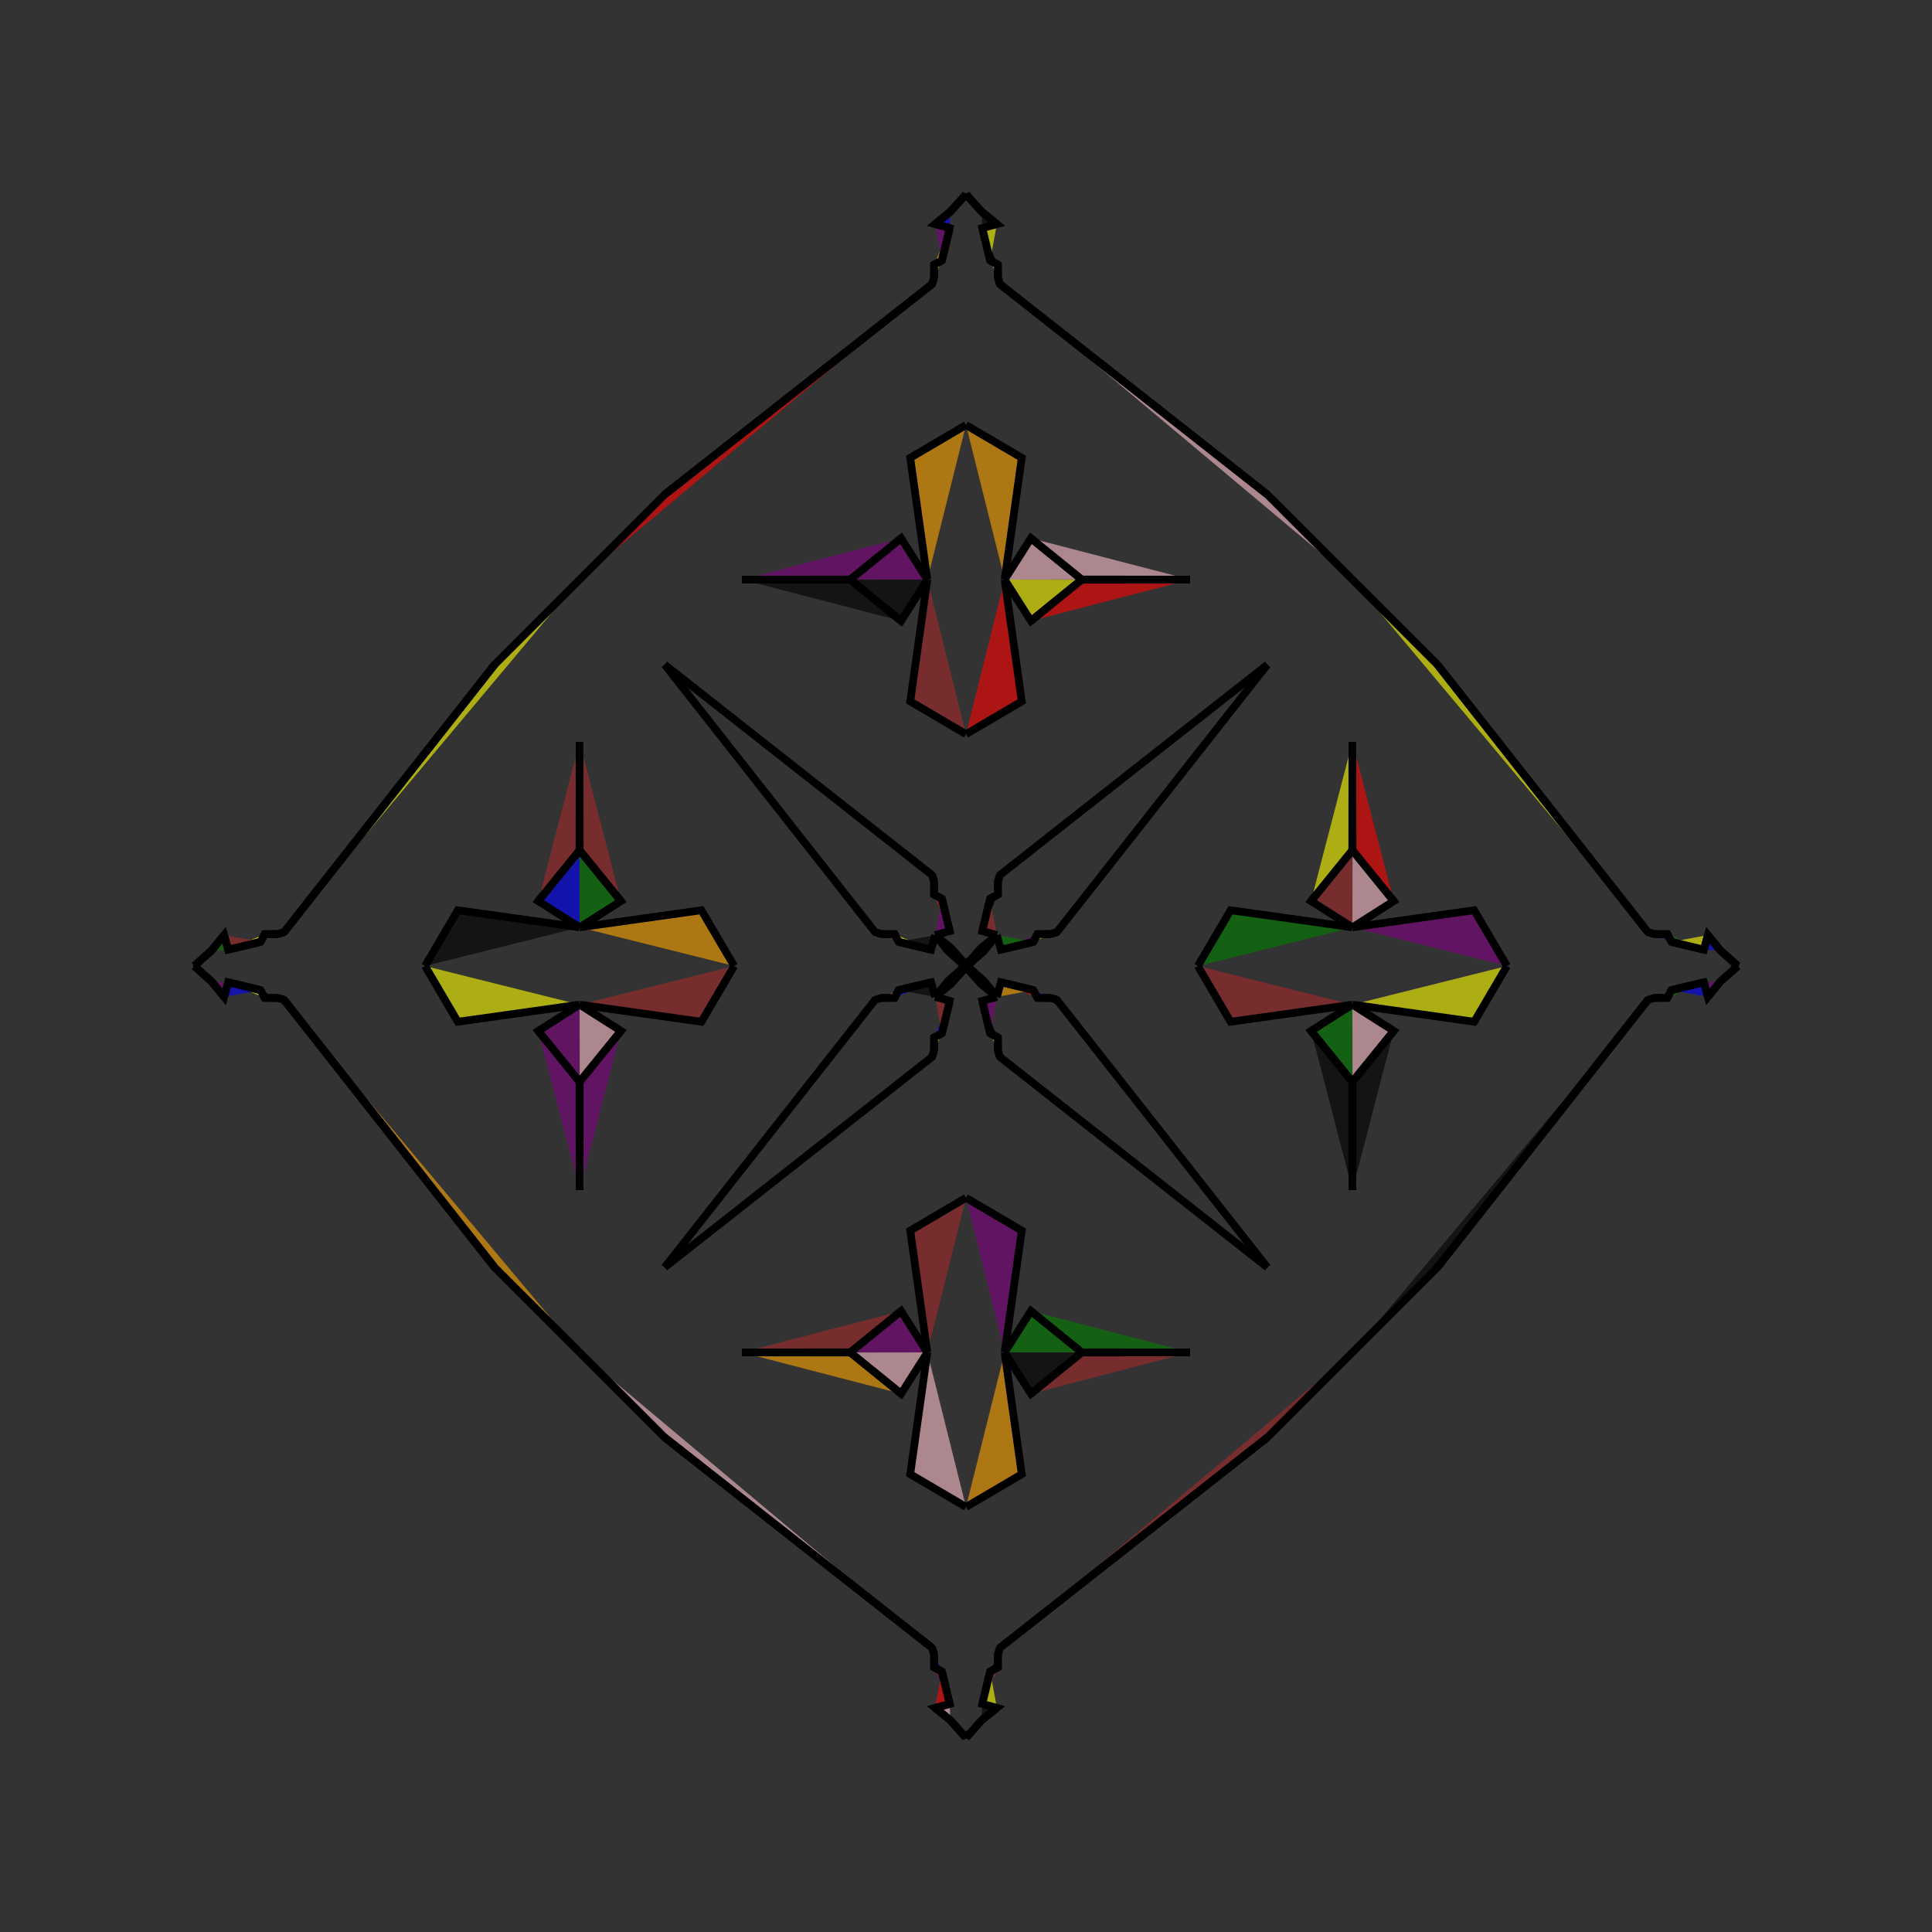 <?xml version="1.0" encoding="UTF-8"?>
<svg xmlns="http://www.w3.org/2000/svg" xmlns:xlink="http://www.w3.org/1999/xlink"
     width="250" height="250" viewBox="-125.0 -125.0 250 250">
<rect x="-125.0" y="-125.0" width="250" height="250" fill="#333333" stroke="none"/>
<defs>
</defs>
<path d="M30.0,-0.0 L34.241,-7.217 L50.0,-5.0" fill="green" fill-opacity="0.6" stroke="black" stroke-width="1" />
<path d="M30.0,-0.0 L34.241,7.217 L50.0,5.0" fill="brown" fill-opacity="0.6" stroke="black" stroke-width="1" />
<path d="M50.0,-5.0 L44.651,-8.399 L49.984,-14.977" fill="brown" fill-opacity="0.6" stroke="black" stroke-width="1" />
<path d="M50.0,5.0 L44.651,8.399 L49.984,14.977" fill="green" fill-opacity="0.6" stroke="black" stroke-width="1" />
<path d="M44.651,-8.399 L49.984,-14.977 L50.0,-29.0" fill="yellow" fill-opacity="0.6" stroke="black" stroke-width="1" />
<path d="M44.651,8.399 L49.984,14.977 L50.0,29.0" fill="black" fill-opacity="0.6" stroke="black" stroke-width="1" />
<path d="M50.0,50.0 L39.0,61.0 L4.397,88.226" fill="brown" fill-opacity="0.6" stroke="black" stroke-width="1" />
<path d="M50.0,-50.0 L39.0,-61.0 L4.397,-88.226" fill="pink" fill-opacity="0.6" stroke="black" stroke-width="1" />
<path d="M39.0,-39.0 L11.774,-4.397 L10.964,-4.133" fill="black" fill-opacity="0.6" stroke="black" stroke-width="1" />
<path d="M39.0,39.0 L11.774,4.397 L10.964,4.133" fill="green" fill-opacity="0.6" stroke="black" stroke-width="1" />
<path d="M11.774,-4.397 L10.964,-4.133 L9.238,-4.127" fill="brown" fill-opacity="0.6" stroke="black" stroke-width="1" />
<path d="M11.774,4.397 L10.964,4.133 L9.238,4.127" fill="red" fill-opacity="0.6" stroke="black" stroke-width="1" />
<path d="M10.964,-4.133 L9.238,-4.127 L8.722,-3.123" fill="yellow" fill-opacity="0.6" stroke="black" stroke-width="1" />
<path d="M10.964,4.133 L9.238,4.127 L8.722,3.123" fill="blue" fill-opacity="0.6" stroke="black" stroke-width="1" />
<path d="M9.238,-4.127 L8.722,-3.123 L4.512,-2.106" fill="purple" fill-opacity="0.6" stroke="black" stroke-width="1" />
<path d="M9.238,4.127 L8.722,3.123 L4.512,2.106" fill="red" fill-opacity="0.6" stroke="black" stroke-width="1" />
<path d="M8.722,-3.123 L4.512,-2.106 L4.0,-4.0" fill="green" fill-opacity="0.6" stroke="black" stroke-width="1" />
<path d="M8.722,3.123 L4.512,2.106 L4.0,4.0" fill="orange" fill-opacity="0.6" stroke="black" stroke-width="1" />
<path d="M2.106,95.488 L4.0,96.0 L2.017,97.608" fill="black" fill-opacity="0.6" stroke="black" stroke-width="1" />
<path d="M2.106,-95.488 L4.0,-96.0 L2.017,-97.608" fill="black" fill-opacity="0.6" stroke="black" stroke-width="1" />
<path d="M4.0,-4.0 L2.392,-2.017 L0.159,-0.03" fill="green" fill-opacity="0.6" stroke="black" stroke-width="1" />
<path d="M4.0,4.0 L2.392,2.017 L0.159,0.03" fill="pink" fill-opacity="0.6" stroke="black" stroke-width="1" />
<path d="M2.392,-2.017 L0.159,-0.03 L0.0,-0.0" fill="blue" fill-opacity="0.6" stroke="black" stroke-width="1" />
<path d="M2.392,2.017 L0.159,0.03 L0.0,-0.0" fill="red" fill-opacity="0.6" stroke="black" stroke-width="1" />
<path d="M-30.0,-0.0 L-34.241,-7.217 L-50.0,-5.0" fill="orange" fill-opacity="0.6" stroke="black" stroke-width="1" />
<path d="M-30.0,-0.0 L-34.241,7.217 L-50.0,5.0" fill="brown" fill-opacity="0.6" stroke="black" stroke-width="1" />
<path d="M-50.0,-5.0 L-44.651,-8.399 L-49.984,-14.977" fill="green" fill-opacity="0.6" stroke="black" stroke-width="1" />
<path d="M-50.0,5.0 L-44.651,8.399 L-49.984,14.977" fill="pink" fill-opacity="0.6" stroke="black" stroke-width="1" />
<path d="M-44.651,-8.399 L-49.984,-14.977 L-50.0,-29.0" fill="brown" fill-opacity="0.6" stroke="black" stroke-width="1" />
<path d="M-44.651,8.399 L-49.984,14.977 L-50.0,29.0" fill="purple" fill-opacity="0.6" stroke="black" stroke-width="1" />
<path d="M-50.0,50.0 L-39.0,61.0 L-4.397,88.226" fill="pink" fill-opacity="0.6" stroke="black" stroke-width="1" />
<path d="M-50.0,-50.0 L-39.0,-61.0 L-4.397,-88.226" fill="red" fill-opacity="0.6" stroke="black" stroke-width="1" />
<path d="M-39.0,-39.0 L-11.774,-4.397 L-10.964,-4.133" fill="red" fill-opacity="0.6" stroke="black" stroke-width="1" />
<path d="M-39.0,39.0 L-11.774,4.397 L-10.964,4.133" fill="orange" fill-opacity="0.6" stroke="black" stroke-width="1" />
<path d="M-11.774,-4.397 L-10.964,-4.133 L-9.238,-4.127" fill="black" fill-opacity="0.6" stroke="black" stroke-width="1" />
<path d="M-11.774,4.397 L-10.964,4.133 L-9.238,4.127" fill="purple" fill-opacity="0.6" stroke="black" stroke-width="1" />
<path d="M-10.964,-4.133 L-9.238,-4.127 L-8.722,-3.123" fill="brown" fill-opacity="0.6" stroke="black" stroke-width="1" />
<path d="M-10.964,4.133 L-9.238,4.127 L-8.722,3.123" fill="orange" fill-opacity="0.6" stroke="black" stroke-width="1" />
<path d="M-9.238,-4.127 L-8.722,-3.123 L-4.512,-2.106" fill="yellow" fill-opacity="0.6" stroke="black" stroke-width="1" />
<path d="M-9.238,4.127 L-8.722,3.123 L-4.512,2.106" fill="blue" fill-opacity="0.6" stroke="black" stroke-width="1" />
<path d="M-8.722,-3.123 L-4.512,-2.106 L-4.0,-4.0" fill="black" fill-opacity="0.6" stroke="black" stroke-width="1" />
<path d="M-8.722,3.123 L-4.512,2.106 L-4.0,4.0" fill="black" fill-opacity="0.6" stroke="black" stroke-width="1" />
<path d="M-2.106,95.488 L-4.0,96.0 L-2.017,97.608" fill="pink" fill-opacity="0.6" stroke="black" stroke-width="1" />
<path d="M-2.106,-95.488 L-4.0,-96.0 L-2.017,-97.608" fill="blue" fill-opacity="0.6" stroke="black" stroke-width="1" />
<path d="M-4.0,-4.0 L-2.392,-2.017 L-0.159,-0.03" fill="orange" fill-opacity="0.6" stroke="black" stroke-width="1" />
<path d="M-4.0,4.0 L-2.392,2.017 L-0.159,0.03" fill="blue" fill-opacity="0.6" stroke="black" stroke-width="1" />
<path d="M-2.392,-2.017 L-0.159,-0.03 L0.0,-0.0" fill="pink" fill-opacity="0.6" stroke="black" stroke-width="1" />
<path d="M-2.392,2.017 L-0.159,0.03 L0.0,-0.0" fill="black" fill-opacity="0.6" stroke="black" stroke-width="1" />
<path d="M70.0,-0.0 L65.759,7.217 L50.0,5.0" fill="yellow" fill-opacity="0.6" stroke="black" stroke-width="1" />
<path d="M70.0,-0.0 L65.759,-7.217 L50.0,-5.0" fill="purple" fill-opacity="0.6" stroke="black" stroke-width="1" />
<path d="M50.0,5.0 L55.349,8.399 L50.016,14.977" fill="pink" fill-opacity="0.6" stroke="black" stroke-width="1" />
<path d="M50.0,-5.0 L55.349,-8.399 L50.016,-14.977" fill="pink" fill-opacity="0.6" stroke="black" stroke-width="1" />
<path d="M55.349,8.399 L50.016,14.977 L50.0,29.0" fill="black" fill-opacity="0.6" stroke="black" stroke-width="1" />
<path d="M55.349,-8.399 L50.016,-14.977 L50.0,-29.0" fill="red" fill-opacity="0.6" stroke="black" stroke-width="1" />
<path d="M50.0,50.0 L61.0,39.0 L88.226,4.397" fill="black" fill-opacity="0.6" stroke="black" stroke-width="1" />
<path d="M50.0,-50.0 L61.0,-39.0 L88.226,-4.397" fill="yellow" fill-opacity="0.6" stroke="black" stroke-width="1" />
<path d="M61.0,39.0 L88.226,4.397 L89.036,4.133" fill="red" fill-opacity="0.6" stroke="black" stroke-width="1" />
<path d="M61.0,-39.0 L88.226,-4.397 L89.036,-4.133" fill="yellow" fill-opacity="0.6" stroke="black" stroke-width="1" />
<path d="M88.226,4.397 L89.036,4.133 L90.762,4.127" fill="black" fill-opacity="0.6" stroke="black" stroke-width="1" />
<path d="M88.226,-4.397 L89.036,-4.133 L90.762,-4.127" fill="purple" fill-opacity="0.6" stroke="black" stroke-width="1" />
<path d="M89.036,4.133 L90.762,4.127 L91.278,3.123" fill="purple" fill-opacity="0.6" stroke="black" stroke-width="1" />
<path d="M89.036,-4.133 L90.762,-4.127 L91.278,-3.123" fill="blue" fill-opacity="0.6" stroke="black" stroke-width="1" />
<path d="M90.762,4.127 L91.278,3.123 L95.488,2.106" fill="green" fill-opacity="0.6" stroke="black" stroke-width="1" />
<path d="M90.762,-4.127 L91.278,-3.123 L95.488,-2.106" fill="green" fill-opacity="0.6" stroke="black" stroke-width="1" />
<path d="M91.278,3.123 L95.488,2.106 L96.0,4.0" fill="blue" fill-opacity="0.6" stroke="black" stroke-width="1" />
<path d="M91.278,-3.123 L95.488,-2.106 L96.0,-4.0" fill="yellow" fill-opacity="0.6" stroke="black" stroke-width="1" />
<path d="M95.488,2.106 L96.0,4.0 L97.608,2.017" fill="purple" fill-opacity="0.6" stroke="black" stroke-width="1" />
<path d="M95.488,-2.106 L96.0,-4.0 L97.608,-2.017" fill="blue" fill-opacity="0.6" stroke="black" stroke-width="1" />
<path d="M96.0,4.0 L97.608,2.017 L99.841,0.03" fill="blue" fill-opacity="0.6" stroke="black" stroke-width="1" />
<path d="M96.0,-4.0 L97.608,-2.017 L99.841,-0.03" fill="black" fill-opacity="0.6" stroke="black" stroke-width="1" />
<path d="M97.608,2.017 L99.841,0.03 L100.0,-0.0" fill="red" fill-opacity="0.6" stroke="black" stroke-width="1" />
<path d="M97.608,-2.017 L99.841,-0.03 L100.0,-0.0" fill="black" fill-opacity="0.6" stroke="black" stroke-width="1" />
<path d="M0.0,-30.0 L7.217,-34.241 L5.0,-50.0" fill="red" fill-opacity="0.6" stroke="black" stroke-width="1" />
<path d="M0.0,30.0 L7.217,34.241 L5.0,50.0" fill="purple" fill-opacity="0.6" stroke="black" stroke-width="1" />
<path d="M0.0,70.0 L7.217,65.759 L5.0,50.0" fill="orange" fill-opacity="0.6" stroke="black" stroke-width="1" />
<path d="M0.0,-70.0 L7.217,-65.759 L5.0,-50.0" fill="orange" fill-opacity="0.6" stroke="black" stroke-width="1" />
<path d="M5.0,-50.0 L8.399,-44.651 L14.977,-49.984" fill="yellow" fill-opacity="0.6" stroke="black" stroke-width="1" />
<path d="M5.0,50.0 L8.399,44.651 L14.977,49.984" fill="green" fill-opacity="0.6" stroke="black" stroke-width="1" />
<path d="M5.0,50.0 L8.399,55.349 L14.977,50.016" fill="black" fill-opacity="0.6" stroke="black" stroke-width="1" />
<path d="M5.0,-50.0 L8.399,-55.349 L14.977,-50.016" fill="pink" fill-opacity="0.6" stroke="black" stroke-width="1" />
<path d="M8.399,-44.651 L14.977,-49.984 L29.0,-50.0" fill="red" fill-opacity="0.6" stroke="black" stroke-width="1" />
<path d="M8.399,44.651 L14.977,49.984 L29.0,50.0" fill="green" fill-opacity="0.6" stroke="black" stroke-width="1" />
<path d="M8.399,55.349 L14.977,50.016 L29.0,50.0" fill="brown" fill-opacity="0.6" stroke="black" stroke-width="1" />
<path d="M8.399,-55.349 L14.977,-50.016 L29.0,-50.0" fill="pink" fill-opacity="0.6" stroke="black" stroke-width="1" />
<path d="M39.0,-39.0 L4.397,-11.774 L4.133,-10.964" fill="red" fill-opacity="0.6" stroke="black" stroke-width="1" />
<path d="M39.0,39.0 L4.397,11.774 L4.133,10.964" fill="blue" fill-opacity="0.6" stroke="black" stroke-width="1" />
<path d="M39.0,61.0 L4.397,88.226 L4.133,89.036" fill="orange" fill-opacity="0.6" stroke="black" stroke-width="1" />
<path d="M39.0,-61.0 L4.397,-88.226 L4.133,-89.036" fill="brown" fill-opacity="0.6" stroke="black" stroke-width="1" />
<path d="M4.397,-11.774 L4.133,-10.964 L4.127,-9.238" fill="brown" fill-opacity="0.6" stroke="black" stroke-width="1" />
<path d="M4.397,11.774 L4.133,10.964 L4.127,9.238" fill="black" fill-opacity="0.6" stroke="black" stroke-width="1" />
<path d="M4.397,88.226 L4.133,89.036 L4.127,90.762" fill="orange" fill-opacity="0.6" stroke="black" stroke-width="1" />
<path d="M4.397,-88.226 L4.133,-89.036 L4.127,-90.762" fill="purple" fill-opacity="0.6" stroke="black" stroke-width="1" />
<path d="M4.133,-10.964 L4.127,-9.238 L3.123,-8.722" fill="green" fill-opacity="0.6" stroke="black" stroke-width="1" />
<path d="M4.133,10.964 L4.127,9.238 L3.123,8.722" fill="yellow" fill-opacity="0.6" stroke="black" stroke-width="1" />
<path d="M4.133,89.036 L4.127,90.762 L3.123,91.278" fill="black" fill-opacity="0.6" stroke="black" stroke-width="1" />
<path d="M4.133,-89.036 L4.127,-90.762 L3.123,-91.278" fill="pink" fill-opacity="0.6" stroke="black" stroke-width="1" />
<path d="M4.127,-9.238 L3.123,-8.722 L2.106,-4.512" fill="black" fill-opacity="0.6" stroke="black" stroke-width="1" />
<path d="M4.127,9.238 L3.123,8.722 L2.106,4.512" fill="black" fill-opacity="0.6" stroke="black" stroke-width="1" />
<path d="M4.127,90.762 L3.123,91.278 L2.106,95.488" fill="brown" fill-opacity="0.6" stroke="black" stroke-width="1" />
<path d="M4.127,-90.762 L3.123,-91.278 L2.106,-95.488" fill="black" fill-opacity="0.6" stroke="black" stroke-width="1" />
<path d="M3.123,-8.722 L2.106,-4.512 L4.0,-4.0" fill="brown" fill-opacity="0.6" stroke="black" stroke-width="1" />
<path d="M3.123,8.722 L2.106,4.512 L4.0,4.0" fill="purple" fill-opacity="0.6" stroke="black" stroke-width="1" />
<path d="M3.123,91.278 L2.106,95.488 L4.0,96.0" fill="yellow" fill-opacity="0.6" stroke="black" stroke-width="1" />
<path d="M3.123,-91.278 L2.106,-95.488 L4.0,-96.0" fill="yellow" fill-opacity="0.6" stroke="black" stroke-width="1" />
<path d="M4.0,-4.0 L2.017,-2.392 L0.03,-0.159" fill="red" fill-opacity="0.6" stroke="black" stroke-width="1" />
<path d="M4.0,4.0 L2.017,2.392 L0.03,0.159" fill="yellow" fill-opacity="0.6" stroke="black" stroke-width="1" />
<path d="M4.0,96.0 L2.017,97.608 L0.03,99.841" fill="black" fill-opacity="0.6" stroke="black" stroke-width="1" />
<path d="M4.0,-96.0 L2.017,-97.608 L0.03,-99.841" fill="purple" fill-opacity="0.6" stroke="black" stroke-width="1" />
<path d="M2.017,-2.392 L0.03,-0.159 L0.0,-0.0" fill="yellow" fill-opacity="0.6" stroke="black" stroke-width="1" />
<path d="M2.017,2.392 L0.03,0.159 L0.0,-0.0" fill="pink" fill-opacity="0.6" stroke="black" stroke-width="1" />
<path d="M2.017,97.608 L0.03,99.841 L0.0,100.0" fill="pink" fill-opacity="0.6" stroke="black" stroke-width="1" />
<path d="M2.017,-97.608 L0.03,-99.841 L0.0,-100.0" fill="pink" fill-opacity="0.6" stroke="black" stroke-width="1" />
<path d="M0.0,70.0 L-7.217,65.759 L-5.0,50.0" fill="pink" fill-opacity="0.6" stroke="black" stroke-width="1" />
<path d="M0.0,-30.0 L-7.217,-34.241 L-5.0,-50.0" fill="brown" fill-opacity="0.6" stroke="black" stroke-width="1" />
<path d="M0.0,30.0 L-7.217,34.241 L-5.0,50.0" fill="brown" fill-opacity="0.6" stroke="black" stroke-width="1" />
<path d="M0.0,-70.0 L-7.217,-65.759 L-5.0,-50.0" fill="orange" fill-opacity="0.6" stroke="black" stroke-width="1" />
<path d="M-5.0,50.0 L-8.399,55.349 L-14.977,50.016" fill="pink" fill-opacity="0.6" stroke="black" stroke-width="1" />
<path d="M-5.0,-50.0 L-8.399,-44.651 L-14.977,-49.984" fill="black" fill-opacity="0.6" stroke="black" stroke-width="1" />
<path d="M-5.0,50.0 L-8.399,44.651 L-14.977,49.984" fill="purple" fill-opacity="0.6" stroke="black" stroke-width="1" />
<path d="M-5.0,-50.0 L-8.399,-55.349 L-14.977,-50.016" fill="purple" fill-opacity="0.6" stroke="black" stroke-width="1" />
<path d="M-8.399,55.349 L-14.977,50.016 L-29.0,50.0" fill="orange" fill-opacity="0.6" stroke="black" stroke-width="1" />
<path d="M-8.399,-44.651 L-14.977,-49.984 L-29.0,-50.0" fill="black" fill-opacity="0.6" stroke="black" stroke-width="1" />
<path d="M-8.399,44.651 L-14.977,49.984 L-29.0,50.0" fill="brown" fill-opacity="0.6" stroke="black" stroke-width="1" />
<path d="M-8.399,-55.349 L-14.977,-50.016 L-29.0,-50.0" fill="purple" fill-opacity="0.6" stroke="black" stroke-width="1" />
<path d="M-39.0,61.0 L-4.397,88.226 L-4.133,89.036" fill="green" fill-opacity="0.6" stroke="black" stroke-width="1" />
<path d="M-39.0,-39.0 L-4.397,-11.774 L-4.133,-10.964" fill="black" fill-opacity="0.6" stroke="black" stroke-width="1" />
<path d="M-39.0,39.0 L-4.397,11.774 L-4.133,10.964" fill="blue" fill-opacity="0.6" stroke="black" stroke-width="1" />
<path d="M-39.0,-61.0 L-4.397,-88.226 L-4.133,-89.036" fill="black" fill-opacity="0.6" stroke="black" stroke-width="1" />
<path d="M-4.397,88.226 L-4.133,89.036 L-4.127,90.762" fill="brown" fill-opacity="0.6" stroke="black" stroke-width="1" />
<path d="M-4.397,-11.774 L-4.133,-10.964 L-4.127,-9.238" fill="yellow" fill-opacity="0.6" stroke="black" stroke-width="1" />
<path d="M-4.397,11.774 L-4.133,10.964 L-4.127,9.238" fill="yellow" fill-opacity="0.6" stroke="black" stroke-width="1" />
<path d="M-4.397,-88.226 L-4.133,-89.036 L-4.127,-90.762" fill="pink" fill-opacity="0.6" stroke="black" stroke-width="1" />
<path d="M-4.133,89.036 L-4.127,90.762 L-3.123,91.278" fill="blue" fill-opacity="0.6" stroke="black" stroke-width="1" />
<path d="M-4.133,-10.964 L-4.127,-9.238 L-3.123,-8.722" fill="brown" fill-opacity="0.6" stroke="black" stroke-width="1" />
<path d="M-4.133,10.964 L-4.127,9.238 L-3.123,8.722" fill="yellow" fill-opacity="0.6" stroke="black" stroke-width="1" />
<path d="M-4.133,-89.036 L-4.127,-90.762 L-3.123,-91.278" fill="yellow" fill-opacity="0.6" stroke="black" stroke-width="1" />
<path d="M-4.127,90.762 L-3.123,91.278 L-2.106,95.488" fill="purple" fill-opacity="0.6" stroke="black" stroke-width="1" />
<path d="M-4.127,-9.238 L-3.123,-8.722 L-2.106,-4.512" fill="red" fill-opacity="0.6" stroke="black" stroke-width="1" />
<path d="M-4.127,9.238 L-3.123,8.722 L-2.106,4.512" fill="blue" fill-opacity="0.6" stroke="black" stroke-width="1" />
<path d="M-4.127,-90.762 L-3.123,-91.278 L-2.106,-95.488" fill="orange" fill-opacity="0.6" stroke="black" stroke-width="1" />
<path d="M-3.123,91.278 L-2.106,95.488 L-4.0,96.0" fill="red" fill-opacity="0.6" stroke="black" stroke-width="1" />
<path d="M-3.123,-8.722 L-2.106,-4.512 L-4.0,-4.0" fill="purple" fill-opacity="0.6" stroke="black" stroke-width="1" />
<path d="M-3.123,8.722 L-2.106,4.512 L-4.0,4.0" fill="brown" fill-opacity="0.6" stroke="black" stroke-width="1" />
<path d="M-3.123,-91.278 L-2.106,-95.488 L-4.0,-96.0" fill="purple" fill-opacity="0.6" stroke="black" stroke-width="1" />
<path d="M-4.0,96.0 L-2.017,97.608 L-0.03,99.841" fill="black" fill-opacity="0.6" stroke="black" stroke-width="1" />
<path d="M-4.0,-4.0 L-2.017,-2.392 L-0.03,-0.159" fill="black" fill-opacity="0.6" stroke="black" stroke-width="1" />
<path d="M-4.0,4.0 L-2.017,2.392 L-0.03,0.159" fill="yellow" fill-opacity="0.6" stroke="black" stroke-width="1" />
<path d="M-4.0,-96.0 L-2.017,-97.608 L-0.03,-99.841" fill="black" fill-opacity="0.6" stroke="black" stroke-width="1" />
<path d="M-2.017,97.608 L-0.03,99.841 L0.0,100.0" fill="blue" fill-opacity="0.6" stroke="black" stroke-width="1" />
<path d="M-2.017,-2.392 L-0.03,-0.159 L0.0,-0.0" fill="orange" fill-opacity="0.6" stroke="black" stroke-width="1" />
<path d="M-2.017,2.392 L-0.03,0.159 L0.0,-0.0" fill="black" fill-opacity="0.6" stroke="black" stroke-width="1" />
<path d="M-2.017,-97.608 L-0.03,-99.841 L0.0,-100.0" fill="orange" fill-opacity="0.6" stroke="black" stroke-width="1" />
<path d="M-70.0,-0.0 L-65.759,-7.217 L-50.0,-5.0" fill="black" fill-opacity="0.6" stroke="black" stroke-width="1" />
<path d="M-70.0,-0.0 L-65.759,7.217 L-50.0,5.0" fill="yellow" fill-opacity="0.6" stroke="black" stroke-width="1" />
<path d="M-50.0,-5.0 L-55.349,-8.399 L-50.016,-14.977" fill="blue" fill-opacity="0.6" stroke="black" stroke-width="1" />
<path d="M-50.0,5.0 L-55.349,8.399 L-50.016,14.977" fill="purple" fill-opacity="0.6" stroke="black" stroke-width="1" />
<path d="M-55.349,-8.399 L-50.016,-14.977 L-50.0,-29.0" fill="brown" fill-opacity="0.6" stroke="black" stroke-width="1" />
<path d="M-55.349,8.399 L-50.016,14.977 L-50.0,29.0" fill="purple" fill-opacity="0.6" stroke="black" stroke-width="1" />
<path d="M-50.0,-50.0 L-61.0,-39.0 L-88.226,-4.397" fill="yellow" fill-opacity="0.6" stroke="black" stroke-width="1" />
<path d="M-50.0,50.0 L-61.0,39.0 L-88.226,4.397" fill="orange" fill-opacity="0.6" stroke="black" stroke-width="1" />
<path d="M-61.0,-39.0 L-88.226,-4.397 L-89.036,-4.133" fill="orange" fill-opacity="0.6" stroke="black" stroke-width="1" />
<path d="M-61.0,39.0 L-88.226,4.397 L-89.036,4.133" fill="black" fill-opacity="0.6" stroke="black" stroke-width="1" />
<path d="M-88.226,-4.397 L-89.036,-4.133 L-90.762,-4.127" fill="green" fill-opacity="0.6" stroke="black" stroke-width="1" />
<path d="M-88.226,4.397 L-89.036,4.133 L-90.762,4.127" fill="orange" fill-opacity="0.6" stroke="black" stroke-width="1" />
<path d="M-89.036,-4.133 L-90.762,-4.127 L-91.278,-3.123" fill="purple" fill-opacity="0.6" stroke="black" stroke-width="1" />
<path d="M-89.036,4.133 L-90.762,4.127 L-91.278,3.123" fill="black" fill-opacity="0.6" stroke="black" stroke-width="1" />
<path d="M-90.762,-4.127 L-91.278,-3.123 L-95.488,-2.106" fill="yellow" fill-opacity="0.6" stroke="black" stroke-width="1" />
<path d="M-90.762,4.127 L-91.278,3.123 L-95.488,2.106" fill="yellow" fill-opacity="0.6" stroke="black" stroke-width="1" />
<path d="M-91.278,-3.123 L-95.488,-2.106 L-96.0,-4.0" fill="brown" fill-opacity="0.6" stroke="black" stroke-width="1" />
<path d="M-91.278,3.123 L-95.488,2.106 L-96.0,4.0" fill="blue" fill-opacity="0.6" stroke="black" stroke-width="1" />
<path d="M-95.488,-2.106 L-96.0,-4.0 L-97.608,-2.017" fill="green" fill-opacity="0.6" stroke="black" stroke-width="1" />
<path d="M-95.488,2.106 L-96.0,4.0 L-97.608,2.017" fill="purple" fill-opacity="0.6" stroke="black" stroke-width="1" />
<path d="M-96.0,-4.0 L-97.608,-2.017 L-99.841,-0.03" fill="orange" fill-opacity="0.6" stroke="black" stroke-width="1" />
<path d="M-96.0,4.0 L-97.608,2.017 L-99.841,0.03" fill="brown" fill-opacity="0.6" stroke="black" stroke-width="1" />
<path d="M-97.608,-2.017 L-99.841,-0.03 L-100.0,-0.0" fill="red" fill-opacity="0.6" stroke="black" stroke-width="1" />
<path d="M-97.608,2.017 L-99.841,0.03 L-100.0,-0.0" fill="yellow" fill-opacity="0.6" stroke="black" stroke-width="1" />
</svg>